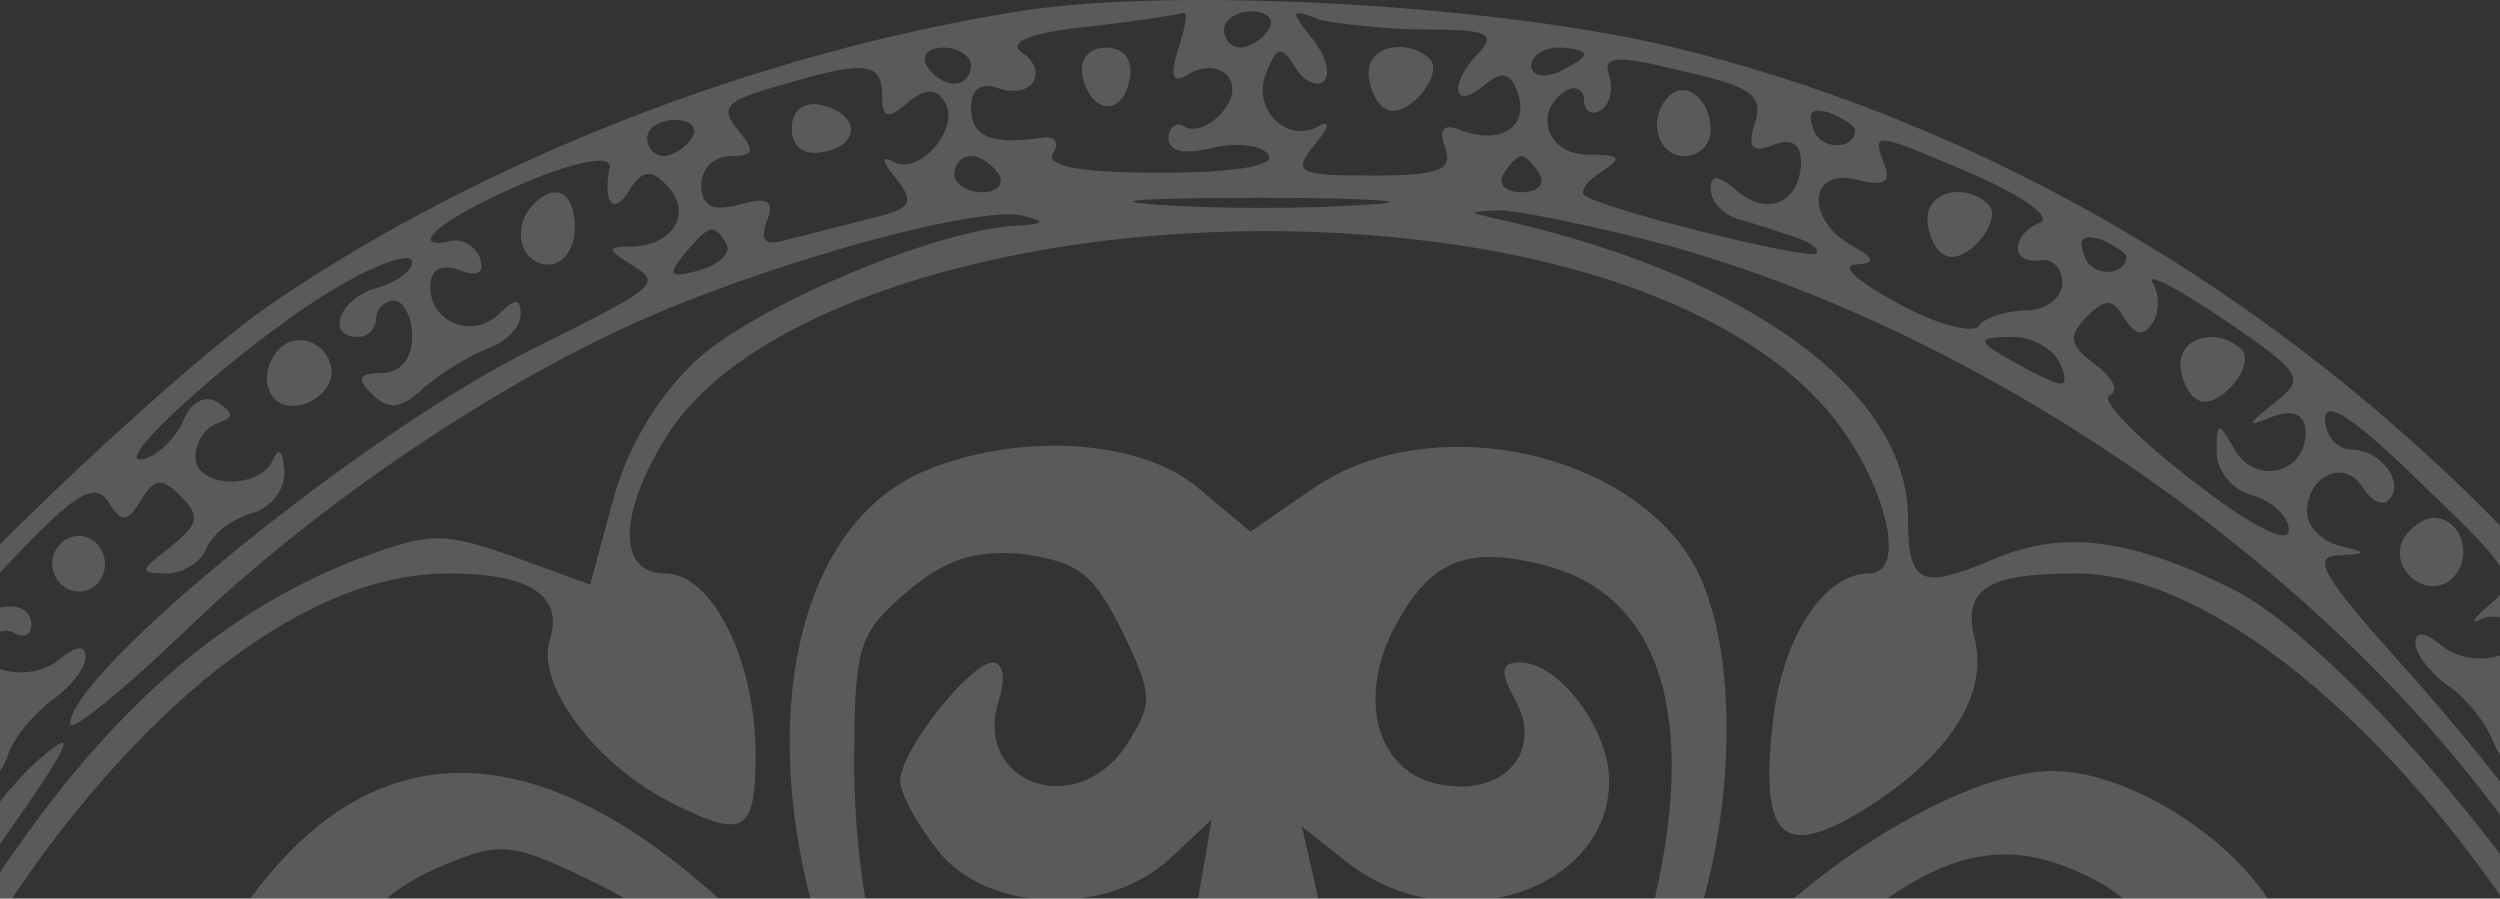 <svg width="345" height="124" viewBox="0 0 345 124" fill="none" xmlns="http://www.w3.org/2000/svg">
<rect x="0" y="0" width="345" height="124" fill="#333333" stroke="none"/>
<path opacity="0.2" fill-rule="evenodd" clip-rule="evenodd" d="M177.552 476.544C178.32 477.888 177.361 479.04 175.059 479.04C172.756 479.04 171.797 477.888 172.565 476.544C173.332 475.2 174.483 474.048 175.059 474.048C175.634 474.048 176.785 475.2 177.552 476.544ZM190.597 468.097C188.295 470.401 191.173 474.048 195.201 474.048C197.12 474.048 198.846 472.321 198.846 470.209C198.846 466.561 193.475 465.025 190.597 468.097ZM150.695 468.097C148.393 470.401 151.271 474.048 155.299 474.048C157.218 474.048 158.944 472.321 158.944 470.209C158.944 466.561 153.765 465.025 150.695 468.097ZM230.308 460.609C227.238 463.681 228.581 466.369 233.569 466.369C236.255 466.369 238.557 464.641 238.557 462.529C238.557 458.882 233.377 457.538 230.308 460.609ZM178.128 460.418C177.361 461.185 175.059 461.377 173.332 460.609C171.414 459.842 171.989 459.266 174.867 459.074C177.552 459.074 179.087 459.65 178.128 460.418ZM110.601 461.185C108.875 463.873 115.205 469.633 117.507 467.329C118.466 466.369 119.234 464.257 119.234 462.337C119.234 458.69 112.711 457.73 110.601 461.185ZM201.916 460.801C200.573 464.449 200.957 464.641 204.026 462.145C207.095 459.65 208.822 460.418 214.193 466.561C218.606 471.553 219.565 474.048 217.071 474.048C215.153 474.048 213.618 473.089 213.618 472.129C213.618 471.169 211.316 470.017 208.438 469.825C204.218 469.441 203.834 470.017 206.328 473.089C208.822 476.16 207.863 476.736 200.573 476.736C195.777 476.736 189.83 477.504 187.528 478.272C184.075 479.616 183.691 478.848 185.226 473.856C186.952 468.673 186.569 468.289 183.308 471.169C180.622 473.281 178.895 473.473 177.744 471.745C175.634 468.289 178.32 464.065 182.732 464.065C184.842 464.065 185.61 462.529 184.842 460.225C183.691 457.346 185.61 456.386 193.475 456.386C202.108 456.578 203.45 457.154 201.916 460.801ZM165.275 460.801C164.507 462.529 165.658 464.065 167.577 464.065C171.989 464.065 174.675 468.289 172.565 471.745C171.414 473.473 169.687 473.281 167.001 471.169C163.548 468.289 163.356 468.673 165.083 473.856C166.81 479.232 166.426 479.616 161.054 478.272C157.793 477.312 152.038 476.736 148.009 476.736C142.062 476.736 141.295 476.16 143.789 473.089C146.283 470.209 145.899 469.633 141.487 469.825C138.609 470.017 136.691 471.553 137.458 473.089C138.226 474.816 136.883 475.584 134.005 474.816C129.977 473.664 129.977 473.089 135.348 467.329C139.185 463.297 142.638 461.569 145.324 462.529C148.777 463.873 148.969 463.489 146.283 460.225C143.405 456.77 144.365 456.386 154.724 456.962C163.356 457.346 166.234 458.306 165.275 460.801ZM140.336 456.578C141.103 457.922 140.144 459.074 138.226 459.074C136.116 459.074 133.813 457.922 133.046 456.578C132.279 455.234 133.238 454.082 135.156 454.082C137.075 454.082 139.377 455.042 140.336 456.578ZM199.422 453.314C196.352 453.89 190.789 453.89 186.952 453.314C183.116 452.738 185.61 452.162 192.516 452.162C199.422 452.162 202.491 452.738 199.422 453.314ZM163.356 453.314C159.52 453.89 153.381 453.89 149.736 453.314C145.899 452.738 148.969 452.354 156.642 452.354C163.932 452.162 167.001 452.738 163.356 453.314ZM127.675 454.274C129.209 455.618 128.634 456.578 126.524 456.578C124.605 456.578 125.564 457.73 128.634 459.074C135.156 461.761 134.581 468.097 127.866 466.945C124.605 466.369 123.838 467.329 124.989 470.209C126.14 473.281 125.373 474.048 122.303 473.089C120.001 472.321 114.822 470.977 110.985 470.209C105.613 468.865 104.462 467.521 105.613 463.873C106.764 460.226 106.189 459.458 102.928 460.801C99.858 461.953 99.091 461.185 99.666 457.73C100.242 454.466 102.352 453.122 106.189 453.698C109.834 454.082 111.177 453.314 110.217 451.586C108.299 447.938 124.03 450.626 127.675 454.274ZM241.434 449.858C239.132 452.546 239.9 453.122 245.079 451.97C250.451 451.01 251.41 451.586 250.642 455.426C250.067 458.114 248.34 459.842 246.614 459.458C245.079 459.074 243.736 460.034 243.736 461.377C243.736 462.721 245.271 463.873 247.381 463.873C249.3 463.873 251.602 462.721 252.561 461.377C254.479 458.306 258.7 458.114 258.7 460.993C258.7 462.913 234.912 471.361 229.157 471.361C227.622 471.361 226.279 469.441 226.279 467.329C226.279 464.065 225.512 463.873 222.634 466.369C219.565 468.865 218.606 468.673 217.263 464.833C216.304 462.337 213.81 458.882 211.699 457.154C208.246 454.466 208.246 454.082 212.083 454.082C214.385 454.082 216.495 455.042 216.495 456.578C216.495 458.114 218.989 459.074 222.059 459.074C226.279 459.074 226.855 458.498 224.553 456.002C222.059 453.506 223.402 452.354 230.883 450.05C243.161 446.019 244.696 446.019 241.434 449.858ZM267.141 446.787C264.647 451.01 270.402 455.81 273.855 452.354C276.732 449.474 275.006 444.099 271.169 444.099C269.826 443.907 268.1 445.251 267.141 446.787ZM104.27 446.403C107.532 448.514 107.34 448.898 103.887 448.898C101.585 448.898 98.899 447.746 98.132 446.403C96.022 443.331 99.283 443.331 104.27 446.403ZM74.728 447.362C71.658 451.01 73.385 453.89 78.564 453.89C82.209 453.89 83.168 447.362 79.715 445.251C78.372 444.675 76.07 445.635 74.728 447.362ZM60.723 446.403C61.491 447.746 61.107 448.898 59.764 448.898C58.421 448.898 56.503 447.746 55.736 446.403C54.968 445.059 55.352 443.907 56.695 443.907C58.038 443.907 59.764 445.059 60.723 446.403ZM276.541 435.843C275.198 439.491 275.581 439.683 278.843 436.995C281.912 434.499 283.255 434.499 285.749 437.571C288.626 441.027 287.475 442.371 282.679 441.603C279.802 441.219 280.569 445.827 283.639 447.746C285.365 448.898 283.255 451.202 278.075 454.082C267.332 459.842 263.496 459.842 263.304 454.466C263.304 450.818 262.92 450.626 261.002 453.89C259.083 456.962 258.124 456.962 255.438 454.274C252.753 451.586 253.136 450.434 256.973 447.362C260.618 444.675 260.81 443.715 258.124 443.715C256.014 443.715 253.136 444.867 251.794 446.403C250.259 447.938 248.532 448.13 247.765 446.787C246.998 445.635 251.985 442.563 258.7 440.067C265.414 437.571 271.553 434.691 272.32 433.348C274.814 429.7 278.267 431.428 276.541 435.843ZM89.499 445.827C86.046 448.706 86.046 448.706 89.883 447.362C92.185 446.595 94.295 446.787 94.487 447.938C94.679 449.09 95.062 452.546 95.446 455.426C95.83 458.306 96.789 461.953 97.556 463.297C98.515 464.833 97.172 465.409 93.911 464.449C90.65 463.681 89.691 462.529 91.609 461.377C93.528 460.226 93.336 458.69 90.842 456.578C87.964 454.082 87.005 454.274 86.43 457.346C85.662 460.609 83.936 460.418 74.344 456.002C68.205 453.122 64.56 450.242 66.287 449.666C70.123 448.13 70.507 443.715 66.67 444.483C65.136 444.867 63.409 443.715 62.642 441.987C60.915 437.379 69.356 434.883 72.042 439.107C73.768 441.987 74.152 441.987 74.344 439.299C74.344 437.379 72.234 435.459 69.548 434.691C66.862 433.923 64.176 432.004 63.601 430.276C63.025 428.548 69.356 430.66 77.989 434.883C91.225 441.603 92.952 443.139 89.499 445.827ZM301.863 426.628C299.369 430.852 305.124 435.651 308.577 432.196C311.455 429.316 309.728 423.94 305.892 423.94C304.549 423.94 302.822 425.284 301.863 426.628ZM39.813 427.396C36.744 431.044 38.47 433.924 43.65 433.924C47.295 433.924 48.254 427.396 44.801 425.284C43.458 424.708 41.348 425.476 39.813 427.396ZM333.516 402.822C334.667 408.197 339.08 408.581 340.039 403.398C340.614 400.71 339.271 398.982 336.778 398.982C334.475 398.982 333.133 400.518 333.516 402.822ZM8.352 401.67C5.858 405.894 11.613 410.693 15.066 407.238C17.944 404.358 16.217 398.982 12.38 398.982C10.846 398.982 9.119 400.134 8.352 401.67ZM-17.355 372.872C-16.203 378.248 -11.791 378.632 -10.832 373.448C-10.257 370.76 -11.599 369.032 -14.093 369.032C-16.395 369.032 -17.738 370.568 -17.355 372.872ZM358.839 370.376C356.92 375.176 359.223 377.48 364.018 375.56C369.006 373.64 369.006 369.8 364.018 368.073C361.908 367.113 359.798 368.264 358.839 370.376ZM-7.763 357.705C-7.763 359.049 -5.077 363.657 -1.816 367.689C1.446 371.72 4.323 374.024 4.323 372.68C4.323 371.336 1.637 366.729 -1.624 362.697C-4.885 358.665 -7.571 356.361 -7.763 357.705ZM-27.714 360.201C-27.714 362.313 -28.097 364.041 -28.673 364.041C-29.248 364.041 -30.208 362.313 -31.167 360.201C-31.934 358.089 -31.55 356.361 -30.208 356.361C-28.865 356.553 -27.714 358.089 -27.714 360.201ZM380.133 357.129C378.023 360.969 376.872 361.737 376.104 359.433C375.529 357.513 376.488 355.018 378.406 353.866C383.202 350.602 383.394 350.986 380.133 357.129ZM349.247 362.121C345.41 368.073 335.051 380.36 326.035 389.575C317.018 398.79 311.071 406.47 312.606 406.47C318.361 406.47 360.565 355.785 357.496 352.714C356.92 351.946 353.084 356.169 349.247 362.121ZM-7.954 348.298C12.572 387.847 52.282 414.149 73.96 403.014C78.181 400.71 81.826 399.174 82.017 399.558C82.017 399.942 82.593 403.974 83.36 408.581C85.662 425.86 100.817 438.915 127.866 446.787C136.499 449.282 140.336 451.202 136.691 451.202C126.332 451.394 83.36 435.267 64.368 423.94C54.585 417.989 37.703 404.742 26.96 394.566C16.217 384.391 7.393 376.904 7.393 378.248C7.393 381.895 36.744 409.349 49.405 417.797C55.352 421.828 58.997 425.476 57.462 425.86C55.736 426.436 56.119 428.164 58.421 430.66C61.491 433.732 61.682 435.267 59.189 438.147C56.503 441.411 55.927 441.411 54.585 437.379C53.434 434.307 52.474 433.924 51.132 435.843C50.172 437.379 50.172 440.067 51.132 441.603C52.282 443.523 51.707 443.907 49.405 442.371C37.703 435.459 32.14 430.276 33.291 427.204C34.058 425.284 33.482 423.748 32.14 423.748C30.797 423.748 29.646 422.02 29.646 419.909C29.646 415.301 38.662 414.917 40.389 419.333C41.156 421.252 41.731 420.677 41.923 417.989C42.115 415.493 40.197 412.805 37.703 411.845C35.209 410.885 32.523 408.773 31.372 406.854C30.221 404.934 27.535 403.59 25.233 403.59C21.78 403.59 21.972 404.166 26.001 407.238C30.029 410.117 30.221 411.461 27.535 414.149C24.85 416.837 23.891 416.837 21.972 413.765C19.862 410.501 19.287 410.501 17.176 413.765C15.066 416.837 13.339 416.261 6.625 409.349C-0.281 402.438 -0.856 400.71 2.213 398.79C4.707 397.254 4.899 396.294 2.788 396.294C-1.624 396.294 -1.048 391.303 3.748 389.575C5.858 388.807 8.735 389.575 9.886 391.495C11.613 394.375 11.997 394.183 12.188 390.727C12.188 388.423 10.462 385.351 8.16 384.199C5.858 382.855 4.707 380.36 5.474 378.44C6.242 376.136 5.09 374.984 2.405 374.984C-1.24 374.984 -1.432 375.752 0.87 379.592C2.98 383.047 2.788 384.583 0.103 386.311C-4.118 388.999 -8.338 387.079 -6.036 383.815C-5.269 382.471 -5.844 381.511 -7.187 381.511C-11.216 381.511 -10.257 388.999 -6.036 390.535C-3.926 391.303 -2.391 393.031 -2.391 394.566C-2.391 398.598 -9.489 391.687 -17.546 379.976C-25.028 369.032 -26.563 365.193 -22.534 367.689C-21.191 368.456 -19.465 368.073 -18.697 366.537C-17.93 365.193 -18.314 364.041 -19.848 364.041C-21.383 364.041 -22.534 362.313 -22.534 360.201C-22.534 355.018 -15.82 355.401 -12.75 360.777C-10.448 364.809 -10.257 364.809 -10.065 360.969C-10.065 358.665 -11.983 355.593 -14.285 354.25C-16.587 352.906 -17.738 350.986 -16.779 350.026C-15.82 349.066 -13.326 350.218 -11.216 352.906C-6.42 359.241 -6.42 355.593 -11.216 346.378C-13.326 342.346 -14.477 339.083 -13.71 339.083C-12.942 339.083 -10.64 343.306 -7.954 348.298ZM-37.689 339.275C-37.689 345.418 -31.934 344.458 -30.591 338.315C-30.208 335.819 -31.359 334.091 -33.661 334.091C-35.963 333.899 -37.689 336.203 -37.689 339.275ZM379.557 333.131C378.598 334.091 377.831 336.203 377.831 338.123C377.831 341.771 384.161 342.73 386.272 339.275C388.19 336.587 381.859 330.827 379.557 333.131ZM-32.126 326.028C-32.893 329.675 -28.481 330.059 -27.33 326.412C-26.755 324.876 -23.877 329.099 -20.616 335.627C-16.203 344.65 -15.82 346.57 -18.889 344.074C-22.534 341.003 -22.726 341.387 -21.383 347.338C-20.04 352.906 -20.616 354.058 -24.836 354.058C-28.673 354.058 -29.632 352.906 -28.673 349.642C-27.33 345.61 -27.522 345.61 -30.783 349.45C-34.044 353.29 -34.812 352.714 -39.608 342.538C-46.13 329.099 -46.13 328.716 -40.759 330.827C-37.114 332.171 -36.922 331.787 -39.416 328.715C-41.142 326.604 -41.718 324.108 -40.759 323.148C-38.265 320.46 -31.359 322.764 -32.126 326.028ZM-45.171 323.532C-45.171 327.18 -45.555 327.18 -47.665 323.916C-50.734 319.116 -50.734 315.66 -47.665 317.58C-46.322 318.54 -45.171 321.228 -45.171 323.532ZM-27.714 319.692C-27.714 320.844 -28.865 321.036 -30.208 320.076C-31.55 319.308 -32.702 316.62 -32.702 314.317C-32.702 310.669 -32.318 310.669 -30.208 313.933C-28.865 316.044 -27.714 318.732 -27.714 319.692ZM381.284 312.589C382.051 314.509 381.092 316.62 379.365 317.388C377.063 318.348 376.488 317.196 377.255 313.933C378.79 307.981 379.557 307.789 381.284 312.589ZM-52.077 300.686C-51.118 306.253 -43.828 307.021 -43.828 301.646C-43.828 299.534 -45.938 297.614 -48.432 297.038C-51.693 296.27 -52.844 297.23 -52.077 300.686ZM391.451 296.654C388.957 300.878 394.712 305.677 398.166 302.221C401.043 299.342 399.317 293.966 395.48 293.966C394.137 293.966 392.41 295.31 391.451 296.654ZM-55.147 284.175C-55.147 285.519 -56.297 286.479 -57.64 286.479C-58.983 286.479 -60.134 284.751 -60.134 282.639C-60.134 280.527 -58.983 279.375 -57.64 280.335C-56.297 281.295 -55.147 282.831 -55.147 284.175ZM407.757 280.335C407.757 282.447 406.606 283.599 405.264 282.639C403.921 281.679 403.345 279.951 404.112 278.799C406.415 275.344 407.757 275.92 407.757 280.335ZM-36.346 292.43C-31.742 309.901 -31.742 309.133 -36.922 307.213C-40.567 305.869 -40.759 306.253 -38.265 309.325C-34.812 313.549 -38.073 320.652 -42.293 317.964C-43.828 317.004 -44.404 315.085 -43.444 313.549C-42.485 311.821 -43.636 311.629 -46.898 312.589C-50.926 313.933 -52.269 312.781 -53.612 307.213C-54.571 303.373 -55.914 298.382 -56.489 295.886C-57.449 292.622 -56.681 291.854 -53.612 293.198C-50.159 294.542 -49.775 293.774 -51.118 289.167C-52.653 284.559 -52.077 283.791 -48.24 284.559C-45.555 285.135 -43.828 287.439 -44.02 290.126C-44.404 293.582 -43.636 293.966 -41.526 291.854C-39.416 289.742 -39.416 287.823 -41.526 284.367C-43.061 281.871 -43.828 278.991 -42.869 278.223C-40.95 275.728 -40.375 277.071 -36.346 292.43ZM-58.983 259.217C-61.093 262.673 -56.297 267.472 -52.844 265.36C-51.31 264.4 -50.159 262.097 -50.159 259.985C-50.159 255.953 -56.489 255.185 -58.983 259.217ZM158.56 240.786C160.287 241.554 162.589 241.362 163.356 240.594C164.124 239.826 162.781 239.25 160.095 239.25C157.026 239.25 156.45 239.826 158.56 240.786ZM410.251 246.738C410.251 257.681 409.676 259.025 406.606 256.529C402.386 253.073 397.782 255.185 397.782 260.561C397.782 263.248 399.317 264.016 402.77 263.056C407.374 261.905 408.141 262.673 407.566 268.24C407.566 269.2 405.839 269.776 403.921 269.392C401.619 268.816 400.851 269.968 402.002 272.848C403.153 275.92 402.386 276.687 398.933 275.919C396.247 275.344 394.329 273.04 394.521 270.736C394.712 268.432 393.753 267.088 392.41 268.048C391.068 268.816 390.492 271.696 391.259 274.192C392.027 276.879 391.451 278.991 390.3 278.991C389.149 278.991 388.19 281.487 388.382 284.559C388.574 288.399 388.957 288.975 389.725 286.095C391.068 281.103 397.206 278.223 399.317 281.679C400.084 283.023 399.892 285.327 398.933 287.055C397.782 288.975 398.549 289.55 401.235 288.399C406.223 286.479 406.223 286.479 402.578 300.302C400.659 307.981 398.741 310.861 396.439 309.901C394.329 309.133 392.986 310.285 392.986 312.781C392.986 315.085 391.643 316.428 389.917 315.852C388.19 315.277 386.847 312.205 387.039 309.325C387.231 305.677 386.08 304.333 383.778 305.101C381.092 306.061 380.708 305.101 382.051 300.878C383.01 297.806 385.888 283.983 388.19 270.352C390.684 256.529 392.602 246.738 392.794 248.466C392.986 250.193 393.945 251.537 395.288 251.537C396.439 251.537 397.015 249.234 396.247 246.546C395.288 242.706 396.247 241.554 400.276 241.554C403.153 241.554 405.455 242.706 405.455 244.05C405.455 245.394 404.304 246.546 402.77 246.546C401.235 246.546 400.851 247.698 401.619 249.042C404.304 253.457 408.333 248.658 406.798 242.898C405.647 238.098 406.798 234.067 409.484 234.067C409.868 234.067 410.251 239.826 410.251 246.738ZM393.753 240.402C391.835 245.586 390.3 245.01 390.3 238.866C390.3 235.987 391.451 234.451 392.602 235.219C394.137 235.987 394.521 238.29 393.753 240.402ZM-58.983 219.284C-61.477 223.507 -55.722 228.307 -52.269 224.851C-49.391 221.972 -51.118 216.596 -54.955 216.596C-56.297 216.404 -58.024 217.748 -58.983 219.284ZM398.933 216.788C396.439 221.012 402.194 225.811 405.647 222.356C408.525 219.476 406.798 214.1 402.961 214.1C401.619 213.908 399.892 215.252 398.933 216.788ZM-40.95 213.14C-41.91 219.476 -42.485 226.963 -42.485 229.651C-42.485 233.683 -43.253 234.067 -45.938 231.571C-48.816 229.075 -49.2 229.459 -48.24 233.491C-47.473 236.371 -48.432 238.866 -50.926 239.826C-55.338 241.554 -58.6 237.906 -56.106 234.067C-55.338 232.723 -55.722 231.571 -57.257 231.571C-62.82 231.571 -59.751 241.746 -53.42 244.242C-49.2 245.778 -47.473 248.082 -48.432 250.385C-49.2 252.497 -48.624 254.033 -47.089 254.033C-45.555 254.033 -44.979 251.345 -45.555 247.89C-46.13 244.626 -45.746 240.402 -44.595 238.482C-43.253 236.562 -42.485 240.594 -42.485 248.85C-42.485 256.337 -41.91 265.36 -41.142 268.816C-40.375 272.272 -40.567 273.616 -41.334 271.888C-43.444 267.28 -46.898 268.048 -46.514 273.04C-46.322 275.344 -48.24 277.839 -50.926 278.223C-54.571 278.991 -55.338 278.223 -53.995 274.96C-52.844 271.888 -53.42 271.12 -55.914 272.08C-60.134 273.616 -62.436 268.816 -62.436 258.641C-62.436 253.265 -61.477 251.729 -58.791 252.881C-56.681 253.649 -55.147 253.073 -55.147 251.729C-55.147 250.385 -56.873 247.506 -58.791 245.394C-61.285 242.898 -62.436 236.562 -62.436 225.043C-62.436 209.685 -62.053 208.533 -57.449 210.069C-53.612 211.22 -52.844 210.836 -53.995 207.573C-55.147 204.501 -54.379 203.733 -50.926 204.309C-48.24 204.885 -46.322 207.189 -46.514 209.493C-46.706 211.796 -45.746 213.716 -44.404 213.716C-43.061 213.716 -42.485 210.836 -43.061 207.381C-43.636 203.925 -43.061 201.045 -41.718 201.045C-40.375 201.429 -39.991 206.037 -40.95 213.14ZM402.194 199.701C403.345 196.246 407.757 197.973 407.757 201.813C407.757 203.157 406.798 203.733 405.455 202.965C404.304 202.197 402.578 203.349 401.619 205.653C400.468 208.341 401.235 209.301 403.537 208.341C407.374 206.805 409.868 213.332 410.059 224.659C410.059 229.651 409.1 230.995 406.415 230.035C403.729 228.883 403.153 229.651 404.304 232.915C405.455 236.179 404.88 236.946 401.235 236.179C398.549 235.603 396.631 233.299 396.823 230.995C397.015 228.691 396.247 226.771 394.904 226.771C393.561 226.771 392.602 228.115 392.41 229.843C392.027 233.491 388.382 220.052 387.998 213.716C387.806 211.028 388.957 209.877 391.259 210.836C393.753 211.796 394.521 210.836 393.561 207.189C392.794 204.309 391.068 202.389 389.725 202.581C388.382 202.965 386.655 201.813 386.08 200.085C385.312 197.781 386.847 197.781 392.986 200.085C399.508 202.197 401.427 202.005 402.194 199.701ZM-56.489 198.741C-55.722 200.085 -56.106 201.813 -57.64 202.581C-58.983 203.349 -60.134 202.389 -60.134 200.277C-60.134 196.054 -58.6 195.286 -56.489 198.741ZM-51.502 179.159C-53.995 183.383 -48.24 188.182 -44.787 184.726C-41.91 181.847 -43.636 176.471 -47.473 176.471C-48.816 176.471 -50.542 177.815 -51.502 179.159ZM392.027 175.703C388.574 179.159 390.492 184.15 395.48 184.15C398.933 184.15 400.468 182.807 399.892 179.927C399.125 175.319 394.712 173.015 392.027 175.703ZM-38.457 172.055C-39.416 175.511 -38.648 176.663 -36.155 175.511C-33.277 174.359 -32.893 175.703 -34.236 180.887C-36.538 190.678 -39.8 198.165 -39.991 194.518C-39.991 192.79 -41.334 191.446 -42.869 191.446C-44.404 191.446 -44.979 192.406 -44.212 193.75C-43.444 194.902 -44.404 197.205 -46.322 198.933C-50.351 202.389 -54.187 198.357 -51.31 193.75C-50.159 191.83 -50.926 191.254 -53.612 192.406C-58.408 194.326 -58.791 191.638 -55.147 178.391C-52.844 169.944 -52.077 169.176 -48.432 172.055C-44.979 174.935 -44.595 174.743 -45.938 171.095C-46.898 168.792 -46.13 166.488 -44.595 165.72C-39.608 163.992 -37.114 166.68 -38.457 172.055ZM391.451 166.872C390.492 168.408 391.643 168.792 394.712 167.832C398.933 166.488 399.892 168.024 402.194 177.623C404.304 187.03 404.112 188.758 401.427 187.798C399.508 187.03 397.398 187.606 396.631 188.95C395.863 190.294 396.439 191.254 397.782 191.254C399.317 191.254 400.468 192.406 400.468 193.942C400.468 195.478 398.549 196.246 396.055 195.67C393.753 195.094 391.835 192.79 392.027 190.486C392.219 187.222 391.643 186.838 389.341 188.758C387.039 190.678 385.504 189.718 383.394 184.918C379.941 177.239 379.557 170.52 383.01 172.631C384.545 173.591 384.737 172.439 383.97 169.944C383.01 167.64 383.778 164.952 385.696 163.8C389.725 161.304 393.561 163.416 391.451 166.872ZM379.174 183.575C389.341 222.74 388.766 267.472 377.639 303.373C373.035 318.156 373.035 320.076 376.488 323.532C380.133 327.18 380.517 327.18 380.517 323.148C380.517 320.46 382.435 318.924 385.504 318.924C391.068 318.924 392.219 322.956 387.423 324.684C385.696 325.26 385.121 326.604 386.08 327.564C388.766 330.443 393.178 326.604 393.178 321.228C393.178 318.54 394.329 316.428 395.672 316.428C399.125 316.428 399.125 316.62 391.643 333.707C387.998 341.962 383.97 348.106 382.627 347.338C381.284 346.57 379.365 347.338 378.214 349.066C377.063 350.794 374.378 351.562 372.076 350.602C368.814 349.258 368.623 347.914 370.733 344.074C373.035 339.851 372.651 339.275 369.39 340.619C365.745 341.962 365.745 341.579 369.39 334.475C371.5 330.251 373.227 325.26 373.227 323.532C373.035 319.884 358.647 346.378 358.647 350.218C358.647 351.562 360.182 350.602 362.292 347.914C364.402 345.226 365.937 344.458 365.937 346.186C365.937 347.914 364.21 350.986 362.1 353.098C359.99 355.209 359.223 358.089 360.182 359.817C361.333 361.737 362.292 361.353 362.867 358.281C363.251 355.785 365.169 353.866 367.088 353.866C371.884 353.866 374.57 359.049 370.733 361.353C368.431 362.889 368.623 363.465 371.692 364.233C375.337 365.001 374.953 366.345 369.39 374.6C364.21 382.279 362.292 383.623 359.414 381.128C356.537 378.824 355.961 379.016 355.961 382.471C355.961 384.775 354.618 386.311 352.892 385.735C351.165 385.159 349.822 382.279 350.014 379.208C350.206 371.912 348.096 372.488 341.573 381.32C335.818 389.191 334.092 394.375 339.08 389.383C343.3 385.159 348.48 385.543 348.48 390.151C348.48 392.263 347.329 393.991 345.794 393.991C344.259 393.991 343.876 395.334 345.027 396.87C346.178 398.79 348.288 398.022 351.549 393.991C354.043 390.727 356.729 388.615 357.304 389.191C357.88 389.767 353.276 395.718 347.137 402.246C337.929 412.037 335.243 413.765 332.365 411.269C329.871 409.157 328.72 409.157 328.72 411.077C328.72 412.613 326.994 413.957 325.075 413.957C319.896 413.957 320.28 407.238 325.651 404.166C329.871 401.67 329.68 401.67 325.651 401.478C323.157 401.478 320.663 403.014 319.896 404.934C319.128 406.854 316.443 408.965 313.757 409.733C311.071 410.501 308.961 412.997 308.961 415.685C308.961 419.333 309.537 419.525 311.263 416.837C312.414 414.917 315.292 413.957 317.402 414.917C322.773 417.029 322.582 421.636 317.21 421.636C313.949 421.636 313.565 422.404 315.867 424.708C318.169 427.012 319.896 426.436 323.924 422.212C326.802 419.141 329.871 416.837 330.831 416.837C333.9 417.029 313.373 434.116 300.904 441.795C294.381 445.827 289.01 447.938 289.01 446.595C289.01 445.251 291.888 442.947 295.149 441.603C298.602 440.259 301.288 438.147 301.288 436.611C301.288 432.964 296.875 433.348 295.532 437.187C294.573 439.683 293.614 439.683 290.928 436.995C288.051 434.116 288.243 433.156 292.079 430.276C294.573 428.356 295.532 426.244 294.19 425.476C292.847 424.708 290.545 425.668 288.818 427.78C287.092 429.892 284.022 431.428 281.912 431.428C279.802 431.428 284.79 427.012 293.039 421.636C306.851 412.613 313.757 406.47 309.728 406.47C308.769 406.47 303.973 409.733 298.986 413.573C278.459 429.7 227.238 451.778 211.124 451.202C207.863 451.01 212.083 449.09 220.332 446.595C247.189 438.915 263.687 424.516 263.687 408.581C263.687 399.75 265.414 398.598 273.279 402.822C298.026 415.685 336.969 386.311 362.292 335.819C382.435 295.694 383.202 261.713 364.402 246.738L357.496 241.17L365.745 233.107C370.157 228.691 374.953 222.548 376.104 219.284C379.557 210.452 378.79 188.566 374.57 174.743C370.349 160.728 369.965 158.424 373.227 163.8C373.994 166.104 376.872 174.935 379.174 183.575ZM-29.44 166.68C-30.399 170.52 -31.55 171.095 -33.469 168.984C-35.579 166.872 -35.195 165.528 -32.51 163.8C-30.399 162.456 -28.673 161.496 -28.481 161.496C-28.289 161.496 -28.673 163.8 -29.44 166.68ZM397.782 162.456C397.782 163.608 396.247 163.224 394.137 161.496C392.027 159.768 391.068 157.273 392.027 155.929C393.561 153.433 397.782 158.04 397.782 162.456ZM-46.13 163.416C-48.816 166.104 -50.159 162.264 -48.432 157.465C-46.706 153.049 -46.514 152.857 -45.746 157.273C-45.171 159.768 -45.363 162.456 -46.13 163.416ZM-39.032 141.722C-41.526 145.945 -35.771 150.745 -32.318 147.289C-29.44 144.41 -31.167 139.034 -35.004 139.034C-36.346 139.034 -38.073 140.186 -39.032 141.722ZM379.557 138.266C376.488 141.338 378.023 146.521 381.668 146.521C383.778 146.521 385.312 144.985 385.312 142.874C385.504 138.65 381.859 135.962 379.557 138.266ZM-14.285 132.698C-15.053 134.81 -16.203 136.538 -16.779 136.538C-17.355 136.538 -17.738 134.81 -17.738 132.698C-17.738 130.587 -16.587 128.859 -15.244 128.859C-13.901 129.051 -13.518 130.779 -14.285 132.698ZM-23.302 135.002C-24.069 139.418 -23.493 140.57 -20.999 139.61C-18.314 138.65 -18.506 140.378 -21.959 148.057C-27.714 160.728 -27.714 160.728 -30.399 156.505C-32.318 153.433 -32.702 153.625 -32.702 157.273C-32.702 159.96 -34.62 161.688 -37.689 161.688C-43.061 161.688 -44.787 156.697 -39.608 156.697C-37.689 156.697 -38.265 155.353 -40.95 153.241C-45.171 149.977 -45.171 149.401 -41.142 140.954C-37.881 134.042 -36.155 132.506 -33.661 134.81C-31.167 136.922 -30.399 136.538 -30.399 133.466C-30.399 131.163 -28.673 129.435 -26.371 129.435C-23.302 129.051 -22.534 130.587 -23.302 135.002ZM-27.714 121.179C-27.714 123.867 -29.44 126.555 -31.359 127.323C-34.428 128.475 -34.428 127.707 -32.126 122.523C-28.865 115.228 -27.714 114.844 -27.714 121.179ZM-19.081 106.78C-21.575 111.004 -15.82 115.804 -12.367 112.348C-9.489 109.468 -11.216 104.093 -15.053 104.093C-16.395 104.093 -18.122 105.244 -19.081 106.78ZM358.263 104.861C355.194 108.508 356.92 111.388 362.1 111.388C365.745 111.388 366.704 104.861 363.251 102.749C362.1 102.173 359.798 103.133 358.263 104.861ZM154.916 87.198C159.136 96.029 159.136 96.989 155.491 102.749C148.585 113.308 134.197 108.124 137.842 96.605C138.801 93.725 138.418 91.421 137.075 91.421C133.813 91.421 124.222 103.709 124.222 107.74C124.222 109.468 126.524 113.692 129.401 117.34C136.115 125.979 152.805 126.555 161.438 118.491L167.193 113.116L165.467 123.291C163.548 134.426 171.03 178.007 174.291 174.743C178.32 170.52 183.883 132.698 181.773 123.291L179.663 114.076L185.993 119.067C199.997 130.011 222.059 123.099 222.059 107.74C222.059 100.637 215.153 91.421 209.781 91.421C207.095 91.421 206.904 92.573 209.206 96.797C213.042 104.093 207.095 110.236 198.079 108.124C190.214 106.204 187.528 96.989 191.94 87.582C196.928 77.599 201.916 75.103 213.042 77.983C240.667 84.894 235.487 129.051 200.189 188.182C191.365 202.965 184.075 217.172 184.075 219.476C184.075 221.78 182.924 224.467 181.581 225.235C180.238 226.003 179.087 228.115 179.087 229.651C179.087 234.643 198.079 206.229 210.548 182.807C218.989 166.68 227.622 154.969 241.242 141.146C263.304 118.491 273.855 113.884 288.243 120.987C304.741 129.051 304.165 149.209 287.283 155.161C281.336 157.273 279.61 156.889 275.581 151.897C270.018 144.985 271.553 139.994 280.377 136.922L287.092 134.618L279.994 131.738C270.21 127.899 266.565 128.283 260.81 133.85C253.52 141.146 254.287 153.241 262.536 161.88C266.181 165.72 270.785 168.984 272.512 168.984C278.843 168.984 275.773 173.015 266.949 176.087C257.549 179.543 226.279 206.997 230.308 208.341C234.336 209.685 274.238 193.942 279.61 188.758C284.79 183.959 284.79 183.958 283.639 191.062C281.72 204.693 293.422 218.9 306.851 218.9C313.182 218.9 320.471 209.301 320.28 200.853V192.79L315.675 198.357C310.112 205.077 307.235 205.269 302.055 200.085C296.684 194.71 297.067 190.102 303.59 184.15C313.949 174.551 328.337 178.583 332.941 192.79C341.765 219.86 304.932 236.371 233.377 237.714C213.618 238.098 193.859 238.674 189.83 239.058L182.348 239.634L190.981 241.746C195.777 242.898 215.92 243.858 235.871 243.858C288.051 244.05 320.088 252.881 330.639 269.776C336.202 278.799 335.435 289.55 328.72 297.038C323.157 303.181 309.345 302.989 303.014 296.654C296.875 290.51 296.875 288.783 302.822 281.295L307.618 275.344L314.141 281.487L320.663 287.631V280.911C320.663 274.384 311.071 261.905 306.084 261.905C293.614 261.905 281.72 276.879 284.406 289.742L285.749 296.846L276.349 290.702C267.524 284.751 231.075 270.928 229.349 272.848C227.238 274.96 257.165 300.302 267.716 305.101C277.308 309.517 278.459 310.669 274.047 311.437C270.977 311.821 265.606 315.661 262.153 319.884C247.573 337.355 261.961 359.625 281.336 349.258C286.324 346.57 286.324 346.378 278.651 343.114C269.443 339.275 269.059 337.163 275.581 329.291C279.61 324.3 281.336 323.724 287.283 325.836C303.781 331.595 304.549 350.986 288.626 360.393C276.541 367.497 264.838 363.081 245.079 344.458C227.622 327.948 223.785 322.956 200.957 283.407C192.324 268.432 184.842 257.297 184.267 258.833C183.116 262.097 192.516 280.911 206.328 303.565C225.32 334.859 235.295 376.328 227.622 391.495C220.14 406.086 202.875 409.349 193.859 398.022C187.336 389.767 187.336 381.703 193.667 375.944C197.887 372.104 199.614 371.912 205.177 374.408C209.397 376.328 211.124 378.632 210.165 381.128C205.177 393.607 205.177 393.031 210.74 389.959C219.757 385.159 223.977 376.328 221.291 369.032C216.495 356.361 196.928 352.906 186.377 362.697L180.622 368.264L182.156 358.665C183.691 349.066 177.744 310.285 174.099 306.445C170.838 303.181 163.356 346.57 165.275 357.705L167.001 367.689L159.712 362.313C143.405 350.218 119.617 362.313 126.524 379.208C128.25 383.239 132.279 387.847 135.54 389.191C141.295 391.879 141.295 391.687 138.801 385.927C136.691 381.32 136.883 379.016 139.185 375.944C146.091 367.689 157.601 374.792 157.218 387.079C156.642 404.358 138.993 410.693 124.989 398.598C118.466 393.031 118.083 391.303 118.083 374.216C118.275 350.986 124.989 330.827 142.638 300.878C156.258 277.647 169.303 251.729 167.961 250.385C166.618 249.042 150.695 274.576 137.65 298.382C115.589 337.931 80.099 368.648 62.834 362.313C54.201 359.241 47.103 350.602 47.103 343.306C47.103 335.051 56.887 323.916 63.985 323.916C75.687 323.916 78.948 340.235 68.013 342.922C61.874 344.458 61.682 344.842 66.095 347.914C72.809 352.906 81.25 351.946 87.005 345.802C96.597 335.435 91.417 318.924 76.454 312.589L68.972 309.325L79.907 304.333C89.883 299.726 120.96 274.384 118.85 272.272C115.973 269.392 74.919 285.711 66.862 293.006C63.217 296.27 62.834 295.886 63.025 287.823C63.409 275.919 58.23 267.088 49.213 263.824C45.184 262.289 40.772 261.137 39.621 261.137C35.017 261.137 27.535 272.656 27.535 279.567V287.055L32.523 281.679C35.401 278.607 38.47 276.112 39.429 276.112C43.266 276.112 47.295 282.255 47.295 288.207C47.295 301.646 26.576 306.061 17.56 294.542C6.625 280.527 13.339 265.744 35.785 255.185C52.858 247.122 73.768 243.858 110.793 243.474C150.311 243.09 162.589 240.402 136.883 237.714C126.524 236.755 111.56 236.371 103.311 237.138C95.062 237.906 83.936 237.522 78.372 236.371C72.809 235.219 64.176 233.683 58.805 232.723C45.184 230.611 26.193 221.972 19.478 214.676C11.421 206.037 11.421 190.102 19.478 183.575C26.576 177.815 34.25 177.623 41.731 182.807C48.446 187.606 48.254 198.165 41.348 202.389C37.703 204.693 35.976 203.925 32.14 198.933L27.344 192.598V200.661C27.344 209.301 34.442 218.708 41.156 218.708C54.393 218.708 66.862 202.773 63.601 189.718L61.874 182.999L69.356 189.334C75.879 194.902 111.177 208.725 118.083 208.533C122.303 208.341 91.225 181.271 81.442 176.663C70.891 171.671 69.932 169.56 77.029 167.256C83.744 165.144 91.993 154.009 91.993 147.289C91.993 139.418 82.785 128.475 76.07 128.475C73.001 128.475 68.397 130.011 65.903 131.93C61.491 135.194 61.682 135.386 67.821 136.922C72.617 138.074 74.344 140.186 74.344 144.218C74.344 156.889 60.532 160.152 52.091 149.401C42.883 137.69 46.527 125.403 61.107 119.451C69.356 115.996 70.699 116.188 83.168 122.331C97.556 129.435 122.687 154.969 130.744 170.712C144.748 198.357 168.92 235.603 168.92 229.843C168.92 226.771 150.887 192.406 140.144 175.319C124.989 150.937 118.083 129.243 117.891 106.396C117.891 89.31 118.275 87.582 124.989 81.822C130.36 77.215 134.389 75.871 141.103 76.447C148.969 77.599 150.887 79.135 154.916 87.198ZM7.201 77.791C7.201 79.902 8.927 81.63 10.846 81.63C12.956 81.63 14.491 79.902 14.491 77.791C14.491 75.679 12.764 73.951 10.846 73.951C8.927 73.951 7.201 75.679 7.201 77.791ZM331.79 74.143C329.296 78.367 335.051 83.166 338.504 79.71C341.382 76.831 339.655 71.455 335.818 71.455C334.475 71.455 332.749 72.799 331.79 74.143ZM127.291 65.12C110.217 72.607 104.27 98.909 112.903 127.899C115.013 134.618 116.548 140.378 116.548 140.762C116.548 140.954 111.177 135.77 104.462 129.051C77.029 101.405 53.242 99.293 35.209 123.099C29.646 130.587 28.303 134.618 28.495 145.561C28.686 156.505 27.919 159 24.658 159C13.148 159 -0.473 179.159 -0.473 196.054C-0.473 215.444 13.531 227.923 45.376 236.562L60.148 240.594L42.883 244.818C11.613 252.689 -2.008 266.896 0.103 289.358C1.446 303.757 7.776 313.357 19.478 319.308C27.344 323.34 27.919 324.492 28.303 336.395C28.686 356.169 45.376 373.832 63.985 373.832C75.495 373.832 95.254 362.505 107.34 349.066C117.507 337.739 118.275 338.315 112.903 353.866C110.793 359.625 109.258 371.336 109.258 379.784C109.258 405.51 121.728 418.757 145.516 418.757C156.258 418.757 171.605 412.613 171.605 408.389C171.605 407.43 175.634 409.349 180.622 412.613C197.312 423.94 223.977 419.333 233.761 403.398C240.283 392.839 240.283 370.184 234.144 351.946L229.54 338.891L243.928 352.714C266.181 374.024 283.639 379.016 300.328 368.84C311.839 361.737 318.361 349.834 318.361 336.011C318.361 325.068 318.937 324.108 327.761 319.692C338.12 314.317 348.288 297.614 348.288 285.711C348.288 275.728 341.382 261.905 333.708 256.913C330.255 254.609 318.553 249.81 307.618 246.354L287.859 239.826L304.741 235.603C332.557 228.691 348.096 214.1 348.096 194.71C348.096 182.807 337.929 166.104 327.569 160.728C318.937 156.313 318.169 155.161 318.169 144.793C318.169 138.65 316.443 130.395 314.333 126.363C309.153 116.188 293.998 106.396 283.255 106.396C271.936 106.396 252.177 117.916 240.091 131.163C229.732 142.682 229.54 142.49 234.72 125.403C239.324 109.852 239.516 91.23 234.912 80.286C227.622 62.816 198.079 55.712 181.197 67.423L172.565 73.375L165.467 67.423C157.409 60.512 140.336 59.552 127.291 65.12ZM343.684 83.358C341.382 85.278 340.806 86.238 342.341 85.47C343.876 84.702 345.986 85.086 346.945 86.622C349.439 90.462 341.19 92.573 336.969 89.118C334.667 87.198 333.324 87.006 333.324 88.734C333.324 90.27 335.435 92.957 337.929 94.685C340.422 96.413 343.108 99.869 344.067 102.365C345.027 104.861 347.137 106.78 348.671 106.78C350.974 106.78 351.165 106.204 348.671 103.709C344.451 99.485 345.027 94.301 349.439 94.301C351.549 94.301 353.084 95.453 353.084 96.797C353.084 98.141 354.235 99.293 355.578 99.293C359.798 99.293 358.455 92.189 353.659 89.694C351.357 88.35 350.014 86.43 350.974 85.662C352.508 84.126 373.035 109.276 373.035 112.732C373.035 113.692 371.116 114.46 368.623 114.652C365.937 114.844 365.553 115.42 367.472 116.188C371.884 117.916 371.308 124.443 366.704 124.443C364.594 124.443 362.1 122.523 361.333 120.219C359.798 116.38 359.606 116.38 358.263 120.411C356.92 124.059 355.578 123.291 350.398 115.228C346.945 109.852 338.12 99.101 331.022 91.23C320.855 79.902 318.937 76.831 322.582 76.639C326.802 76.447 326.802 76.255 322.773 75.295C320.471 74.719 318.361 72.607 318.361 70.687C318.361 65.695 323.541 63.2 326.035 67.231C327.186 69.151 328.912 69.919 329.68 68.959C331.982 66.655 328.529 62.048 324.5 62.048C322.582 62.048 320.855 60.128 320.855 57.824C320.855 54.944 325.075 57.824 334.475 67.039C346.753 78.751 347.52 80.094 343.684 83.358ZM300.904 50.145C300.904 52.065 301.863 54.368 303.206 55.136C305.892 56.864 311.455 50.529 309.345 48.225C306.084 45.153 300.904 46.497 300.904 50.145ZM284.406 50.337C285.557 53.6 284.981 53.6 280.377 51.297C272.512 47.073 272.128 46.497 277.883 46.497C280.569 46.497 283.447 48.225 284.406 50.337ZM38.662 48.033C35.209 51.489 36.935 56.864 41.348 55.904C43.65 55.52 45.76 53.408 45.76 51.489C45.76 47.649 41.348 45.537 38.662 48.033ZM313.949 55.52C309.92 58.784 309.92 58.976 313.757 57.44C316.635 56.48 318.169 57.248 318.169 59.744C318.169 65.311 311.263 67.039 308.386 62.048C306.084 58.016 305.892 58.208 305.892 62.432C305.892 64.928 308.002 67.615 310.879 68.383C313.565 69.151 315.867 71.263 315.867 73.183C315.867 75.295 310.304 72.415 302.247 66.079C294.765 60.32 289.777 55.136 291.12 54.56C292.463 53.984 291.696 52.257 289.202 50.337C285.557 47.649 285.365 46.497 287.859 43.809C290.545 41.121 291.504 41.121 293.23 44.001C294.765 46.305 295.724 46.497 297.067 44.577C298.026 43.041 298.026 40.545 297.067 39.01C296.108 37.474 300.52 39.778 307.043 44.193C317.786 51.489 318.169 52.257 313.949 55.52ZM293.422 35.362C293.422 38.242 288.626 38.242 287.667 35.362C286.708 32.866 287.475 32.29 289.969 33.058C291.696 33.826 293.422 34.978 293.422 35.362ZM203.642 34.21C224.361 37.666 241.051 44.961 250.642 54.944C259.467 63.968 263.879 79.135 257.932 79.135C251.794 79.135 246.038 87.774 244.696 99.293C242.777 115.612 245.847 118.683 257.165 111.772C268.867 104.477 274.43 96.029 272.512 88.158C270.785 81.246 274.239 79.135 286.516 79.135C313.182 79.135 352.508 122.331 367.855 168.408C373.994 187.03 374.57 211.22 369.006 222.932C364.21 233.107 360.182 234.835 351.549 230.419C347.137 228.115 342.724 227.731 337.929 229.075C329.488 231.571 315.675 239.442 315.675 241.938C315.675 245.01 336.778 254.033 343.684 254.033C347.329 254.033 352.125 252.113 354.235 250.001C358.072 246.162 358.839 246.354 364.594 252.113C386.08 273.808 367.855 337.739 328.72 378.056C313.182 393.991 299.561 401.67 286.708 401.67C274.622 401.67 271.553 399.558 271.745 390.919C271.745 383.047 265.798 375.368 255.63 370.184C245.463 364.809 243.736 365.769 243.736 376.52C243.736 390.151 247.573 398.79 255.055 402.246C260.234 404.55 261.194 406.47 260.043 411.269C257.357 421.636 251.602 428.356 238.94 435.267C195.969 458.69 109.834 450.434 91.993 421.06C86.238 411.461 85.47 401.862 90.842 401.862C96.789 401.862 102.544 390.343 102.736 378.248C102.736 371.912 102.16 366.153 101.393 365.385C99.091 363.081 82.401 374.216 77.989 380.936C75.687 384.391 74.728 389.383 75.687 392.839C77.413 399.75 73.96 401.862 60.723 401.862C36.935 401.862 7.393 373.064 -12.559 330.635C-29.44 294.734 -30.783 265.744 -16.395 252.113C-10.832 246.738 -10.065 246.738 -4.501 250.385C2.021 254.801 12.956 252.881 23.891 245.586C31.948 240.402 31.372 238.674 20.054 232.339C8.544 225.811 -0.856 225.427 -6.42 230.995C-10.257 234.835 -11.024 234.643 -16.779 228.883C-49.775 195.286 11.421 79.135 61.874 79.135C73.193 79.135 77.797 82.206 75.879 88.35C73.96 94.301 81.826 105.053 91.993 110.428C102.736 115.996 104.27 115.036 104.27 104.093C104.27 91.23 98.323 79.135 91.801 79.135C85.278 79.135 85.278 71.071 91.801 60.512C105.038 38.626 156.834 26.53 203.642 34.21ZM100.242 33.634C101.009 34.786 99.283 36.514 96.597 37.282C92.376 38.434 91.993 38.05 94.487 34.978C97.94 30.946 98.515 30.754 100.242 33.634ZM230.691 34.018C276.541 46.881 324.692 81.246 349.631 119.067C353.084 124.251 357.112 128.091 358.839 127.515C360.374 126.939 362.867 128.859 364.21 131.93C365.553 135.002 368.431 137.882 370.349 138.458C373.419 139.418 373.419 138.842 370.925 136.154C366.704 131.546 367.088 126.363 371.5 126.363C373.61 126.363 375.145 128.283 375.145 130.587C375.145 134.042 375.721 134.234 378.214 131.738C380.708 129.243 380.516 127.899 376.872 125.211C374.186 123.099 373.418 121.179 374.953 120.219C376.296 119.259 380.9 125.211 385.121 133.658C393.753 150.745 393.945 151.705 389.149 149.785C386.463 148.825 385.888 149.785 387.039 153.625C388.766 160.152 381.668 160.728 378.023 154.393C375.721 150.361 375.529 150.361 375.337 154.201C375.337 156.505 376.296 159.192 377.831 159.96C379.174 160.728 380.325 163.992 380.133 167.064C379.941 170.712 379.557 171.287 378.598 168.792C373.61 155.161 362.676 133.274 361.525 134.426C360.757 135.194 362.484 140.57 365.361 146.329C368.239 152.089 370.349 157.273 369.774 157.656C369.39 158.04 364.594 150.169 359.414 139.994C348.671 119.067 321.814 88.35 308.386 81.438C294.19 74.335 284.79 72.991 275.006 77.215C265.03 81.438 263.304 80.67 263.304 71.455C263.304 54.176 241.434 38.05 207.287 30.37C202.299 29.218 202.299 29.218 207.287 29.026C210.357 29.218 220.716 31.33 230.691 34.018ZM265.989 30.178C265.989 32.098 266.949 34.402 268.292 35.17C270.977 36.898 276.541 30.562 274.43 28.258C271.361 25.187 265.989 26.338 265.989 30.178ZM188.295 28.258C180.43 28.834 167.577 28.834 159.712 28.258C151.846 27.682 158.369 27.298 174.099 27.298C189.83 27.298 196.161 27.874 188.295 28.258ZM73.576 28.258C70.507 31.33 71.85 36.514 75.687 36.514C77.797 36.514 79.332 34.21 79.332 31.522C79.332 26.53 76.646 24.995 73.576 28.258ZM212.467 24.035C213.234 25.379 212.275 26.53 209.973 26.53C207.671 26.53 206.712 25.379 207.479 24.035C208.246 22.691 209.397 21.539 209.973 21.539C210.548 21.539 211.699 22.691 212.467 24.035ZM137.842 24.035C138.609 25.379 137.65 26.53 135.54 26.53C133.43 26.53 131.703 25.379 131.703 24.035C131.703 22.691 132.662 21.539 134.005 21.539C135.348 21.539 136.883 22.691 137.842 24.035ZM272.704 24.227C279.226 27.106 283.255 29.986 281.528 30.754C279.802 31.33 278.459 32.866 278.459 34.21C278.459 35.554 279.802 36.13 281.528 35.938C283.255 35.554 284.598 37.09 284.598 39.01C284.598 41.121 282.296 42.849 279.61 42.849C276.924 42.849 273.855 43.809 273.087 44.961C272.32 46.113 267.141 44.769 261.961 41.889C256.589 39.01 253.904 36.706 256.014 36.514C258.892 36.322 258.891 35.746 255.438 33.826C249.108 30.178 249.683 23.075 256.206 24.803C260.043 25.762 261.002 25.187 260.043 22.691C258.316 18.083 258.316 18.083 272.704 24.227ZM95.446 19.043C94.679 20.387 92.76 21.539 91.609 21.539C90.266 21.539 89.307 20.387 89.307 19.043C89.307 17.699 91.034 16.547 93.144 16.547C95.254 16.547 96.405 17.699 95.446 19.043ZM256.014 17.891C256.014 20.771 251.218 20.771 250.259 17.891C249.3 15.395 250.067 14.819 252.561 15.587C254.479 16.355 256.014 17.507 256.014 17.891ZM109.258 17.699C109.258 20.195 110.793 21.539 113.671 20.963C118.85 20.003 118.658 15.587 113.095 14.435C110.793 14.051 109.258 15.395 109.258 17.699ZM230.308 13.284C227.238 16.355 228.773 21.539 232.418 21.539C234.528 21.539 236.063 20.003 236.063 17.891C236.063 13.667 232.61 10.98 230.308 13.284ZM121.728 13.091C121.728 16.355 122.495 16.547 125.181 14.243C127.675 12.132 129.209 12.132 130.36 14.051C132.662 17.699 126.715 24.419 123.262 22.307C121.536 21.347 121.728 22.307 123.646 24.611C126.332 28.066 125.756 28.834 120.001 30.178C116.164 31.138 111.177 32.482 108.683 33.058C105.613 34.018 104.846 33.25 105.805 30.562C106.956 27.682 105.997 27.106 101.968 28.258C98.323 29.218 96.789 28.45 96.789 25.57C96.789 23.267 98.515 21.539 100.817 21.539C104.079 21.539 104.27 20.771 101.777 17.891C99.283 14.819 100.242 13.859 107.148 11.94C119.234 8.292 121.728 8.484 121.728 13.091ZM242.202 16.931C241.051 20.387 241.818 21.155 244.696 20.003C247.189 19.043 248.532 19.811 248.532 22.307C248.532 27.874 243.928 29.986 239.708 26.338C237.022 24.035 236.063 24.035 236.063 26.146C236.063 27.682 237.789 29.602 239.708 30.178C241.818 30.754 245.271 31.906 247.573 32.674C249.875 33.442 251.218 34.402 250.642 34.978C249.683 35.938 220.908 28.834 218.606 26.914C218.03 26.338 218.989 24.995 221.1 23.651C223.977 21.731 223.593 21.347 219.181 21.347C213.426 21.347 211.508 15.395 216.112 12.515C217.455 11.748 218.606 12.323 218.606 13.859C218.606 15.395 219.757 15.971 220.908 15.203C222.251 14.435 222.634 12.132 222.059 10.404C221.1 7.716 223.018 7.524 232.226 9.828C241.626 11.94 243.353 13.091 242.202 16.931ZM218.606 7.524C218.606 8.1 216.879 9.06 214.961 10.02C212.85 10.788 211.316 10.404 211.316 9.06C211.316 7.716 213.042 6.564 214.961 6.564C216.879 6.564 218.606 6.948 218.606 7.524ZM188.871 10.02C188.871 11.94 189.83 14.243 191.173 15.011C193.859 16.739 199.422 10.404 197.312 8.1C194.05 5.22 188.871 6.372 188.871 10.02ZM149.352 10.404C150.503 15.779 154.916 16.163 155.875 10.98C156.45 8.292 155.107 6.564 152.614 6.564C150.311 6.564 148.969 8.1 149.352 10.404ZM134.005 9.06C134.005 10.404 133.046 11.556 131.703 11.556C130.36 11.556 128.634 10.404 127.866 9.06C127.099 7.716 128.058 6.564 130.169 6.564C132.279 6.564 134.005 7.716 134.005 9.06ZM196.928 4.068C204.985 4.068 206.52 4.644 204.218 7.14C199.997 11.364 200.381 15.395 204.601 11.94C207.287 9.636 208.438 10.02 209.397 12.707C211.124 17.315 207.287 20.003 201.916 18.083C199.23 16.931 198.463 17.699 199.422 20.387C200.573 23.459 198.655 24.227 189.446 24.227C179.087 24.227 178.32 23.843 181.389 20.003C183.308 17.699 183.691 16.547 182.156 17.315C177.744 20.003 172.756 15.203 174.675 10.212C176.21 6.372 176.785 6.18 178.703 9.252C179.854 11.172 181.773 12.132 182.732 11.172C183.691 10.212 182.924 7.524 181.005 5.22C177.936 1.38 178.128 1.188 182.156 2.724C184.65 3.3 191.365 4.068 196.928 4.068ZM175.059 4.068C174.291 5.412 172.373 6.564 171.222 6.564C169.879 6.564 168.92 5.412 168.92 4.068C168.92 2.724 170.646 1.572 172.756 1.572C174.867 1.572 176.018 2.724 175.059 4.068ZM162.589 6.756C161.438 10.404 161.822 11.556 163.74 10.404C168.344 7.524 172.181 11.364 168.728 15.395C167.193 17.315 164.891 18.275 163.548 17.507C162.397 16.739 161.246 17.507 161.246 19.043C161.246 20.963 163.548 21.347 167.385 20.387C170.646 19.619 174.099 20.003 175.059 21.347C176.018 22.883 170.454 23.843 160.095 23.843C148.969 23.843 144.173 22.883 145.324 21.155C146.283 19.619 145.516 18.659 143.597 19.043C136.691 20.003 134.005 18.851 134.005 14.819C134.005 12.323 135.348 11.364 137.65 12.132C142.446 13.859 144.94 9.828 140.911 7.14C138.993 5.796 142.446 4.452 150.12 3.684C157.026 2.916 162.973 1.956 163.356 1.764C163.932 1.764 163.548 3.876 162.589 6.756ZM140.528 1.572C104.462 7.332 66.478 22.115 37.511 41.889C23.507 51.489 -12.75 86.238 -12.75 90.078C-12.75 91.614 -6.995 86.622 -0.089 79.135C9.886 68.383 12.956 66.271 14.874 69.151C16.793 72.223 17.56 72.223 19.478 68.959C21.397 65.888 22.356 65.888 25.042 68.575C27.727 71.263 27.344 72.415 23.507 75.487C19.287 78.751 19.095 79.135 22.931 79.135C25.233 79.135 27.727 77.599 28.495 75.679C29.262 73.759 31.948 71.647 34.633 70.879C37.319 70.111 39.429 67.615 39.238 64.928C39.046 62.24 38.47 61.664 37.703 63.392C35.976 67.615 26.96 67.423 26.96 63.008C26.96 61.088 28.303 58.976 30.029 58.4C32.331 57.632 32.331 57.056 30.029 55.52C28.303 54.368 26.193 55.52 25.233 58.208C24.082 60.704 21.588 63.008 19.67 63.392C14.491 64.352 35.593 45.729 47.295 39.202C52.666 36.13 56.887 34.786 56.887 36.13C56.887 37.474 54.585 39.01 51.899 39.778C46.911 41.121 44.801 46.497 49.405 46.497C50.748 46.497 51.899 45.345 51.899 44.001C51.899 42.657 53.05 41.505 54.393 41.505C55.736 41.505 56.887 43.809 56.887 46.497C56.887 49.569 55.16 51.489 52.666 51.489C49.405 51.489 49.213 52.257 51.323 54.368C53.625 56.672 55.352 56.48 58.613 53.408C61.107 51.297 64.944 48.993 67.438 48.033C69.74 47.265 71.85 45.153 71.85 43.425C71.85 41.121 71.083 41.121 68.972 43.233C65.328 46.881 59.38 44.577 59.38 39.586C59.38 37.282 60.723 36.322 63.409 37.282C65.903 38.242 66.862 37.666 66.287 35.746C65.711 34.018 63.793 32.866 62.258 33.25C57.078 34.402 59.38 31.522 66.287 28.066C76.07 23.075 84.511 20.771 84.127 23.075C83.168 28.066 84.703 29.794 86.813 26.338C88.54 23.459 89.883 23.267 91.993 25.57C95.638 29.218 92.952 33.826 87.389 34.018C83.744 34.018 83.744 34.402 86.813 36.322C91.417 39.202 91.417 39.202 73.001 48.417C49.98 59.936 9.695 92.765 9.695 99.869C9.695 101.213 16.793 95.453 25.425 87.198C43.65 69.535 69.356 52.257 90.65 43.233C109.258 35.362 135.732 28.258 141.295 29.794C144.365 30.562 144.173 30.946 140.336 31.138C128.826 31.714 103.695 42.465 95.83 49.953C90.458 55.136 86.43 62.048 84.511 69.343L81.442 80.67L70.891 76.831C61.107 73.375 59.38 73.375 49.213 77.215C32.907 83.55 19.095 94.685 5.858 112.156C-16.779 142.49 -30.208 175.511 -30.208 201.237C-30.208 219.284 -24.069 233.491 -15.244 235.795C-8.914 237.522 -8.914 243.09 -15.244 244.626C-30.591 248.658 -34.812 281.295 -24.261 312.589C-20.999 322.188 -18.697 330.443 -19.081 330.827C-20.424 332.171 -30.399 303.373 -34.428 286.479C-40.375 261.521 -39.608 212.756 -32.893 187.606C-26.755 164.568 -13.518 135.386 -1.816 119.067C9.886 102.557 11.421 99.485 5.09 105.053C2.021 107.74 -2.775 113.884 -5.652 118.491C-10.448 126.171 -11.216 126.747 -12.942 122.331C-14.669 118.108 -14.861 118.108 -15.053 121.947C-15.053 124.443 -16.779 126.363 -18.889 126.363C-23.877 126.363 -26.563 121.179 -22.726 118.875C-20.424 117.34 -20.616 116.764 -23.685 115.996C-27.33 115.228 -26.946 113.692 -21.191 105.244C-17.546 99.869 -14.093 96.797 -13.518 98.333C-12.175 102.557 -7.954 102.173 -7.954 97.565C-7.954 95.453 -6.803 93.725 -5.461 93.725C-1.24 93.725 0.295 101.021 -3.159 105.053C-5.461 107.74 -5.461 108.7 -3.35 108.7C-1.816 108.7 0.295 106.78 1.062 104.285C1.829 101.789 4.707 98.525 7.201 96.605C9.695 94.877 11.805 92.189 11.805 90.654C11.805 88.926 10.462 89.118 8.16 91.038C3.939 94.493 -4.31 92.382 -1.816 88.542C-0.856 87.198 0.87 86.622 2.021 87.39C3.364 88.158 4.323 87.582 4.323 86.238C4.323 82.206 -2.583 83.166 -5.077 87.582C-6.228 89.694 -9.297 91.805 -11.791 92.189C-23.302 93.917 -50.159 144.793 -58.983 182.423C-67.04 216.404 -68.767 238.29 -65.314 264.976C-59.559 306.445 -45.171 345.61 -24.453 376.52C-15.628 389.575 21.78 428.932 25.425 428.932C26.768 428.932 25.809 426.628 23.315 423.94C19.287 419.525 19.287 418.949 22.931 418.949C26.576 418.949 28.303 423.364 27.344 429.7C26.768 433.54 64.944 456.386 84.511 463.873C118.85 477.12 134.389 480 173.907 480C213.618 480 230.308 476.928 263.112 463.873C320.28 440.835 371.308 390.151 395.288 332.747C416.966 280.527 418.884 216.02 400.276 161.496C374.57 86.046 308.194 25.379 231.075 6.564C206.712 0.612 162.014 -1.883 140.528 1.572Z" fill="#F8F8F8"/>
</svg>
